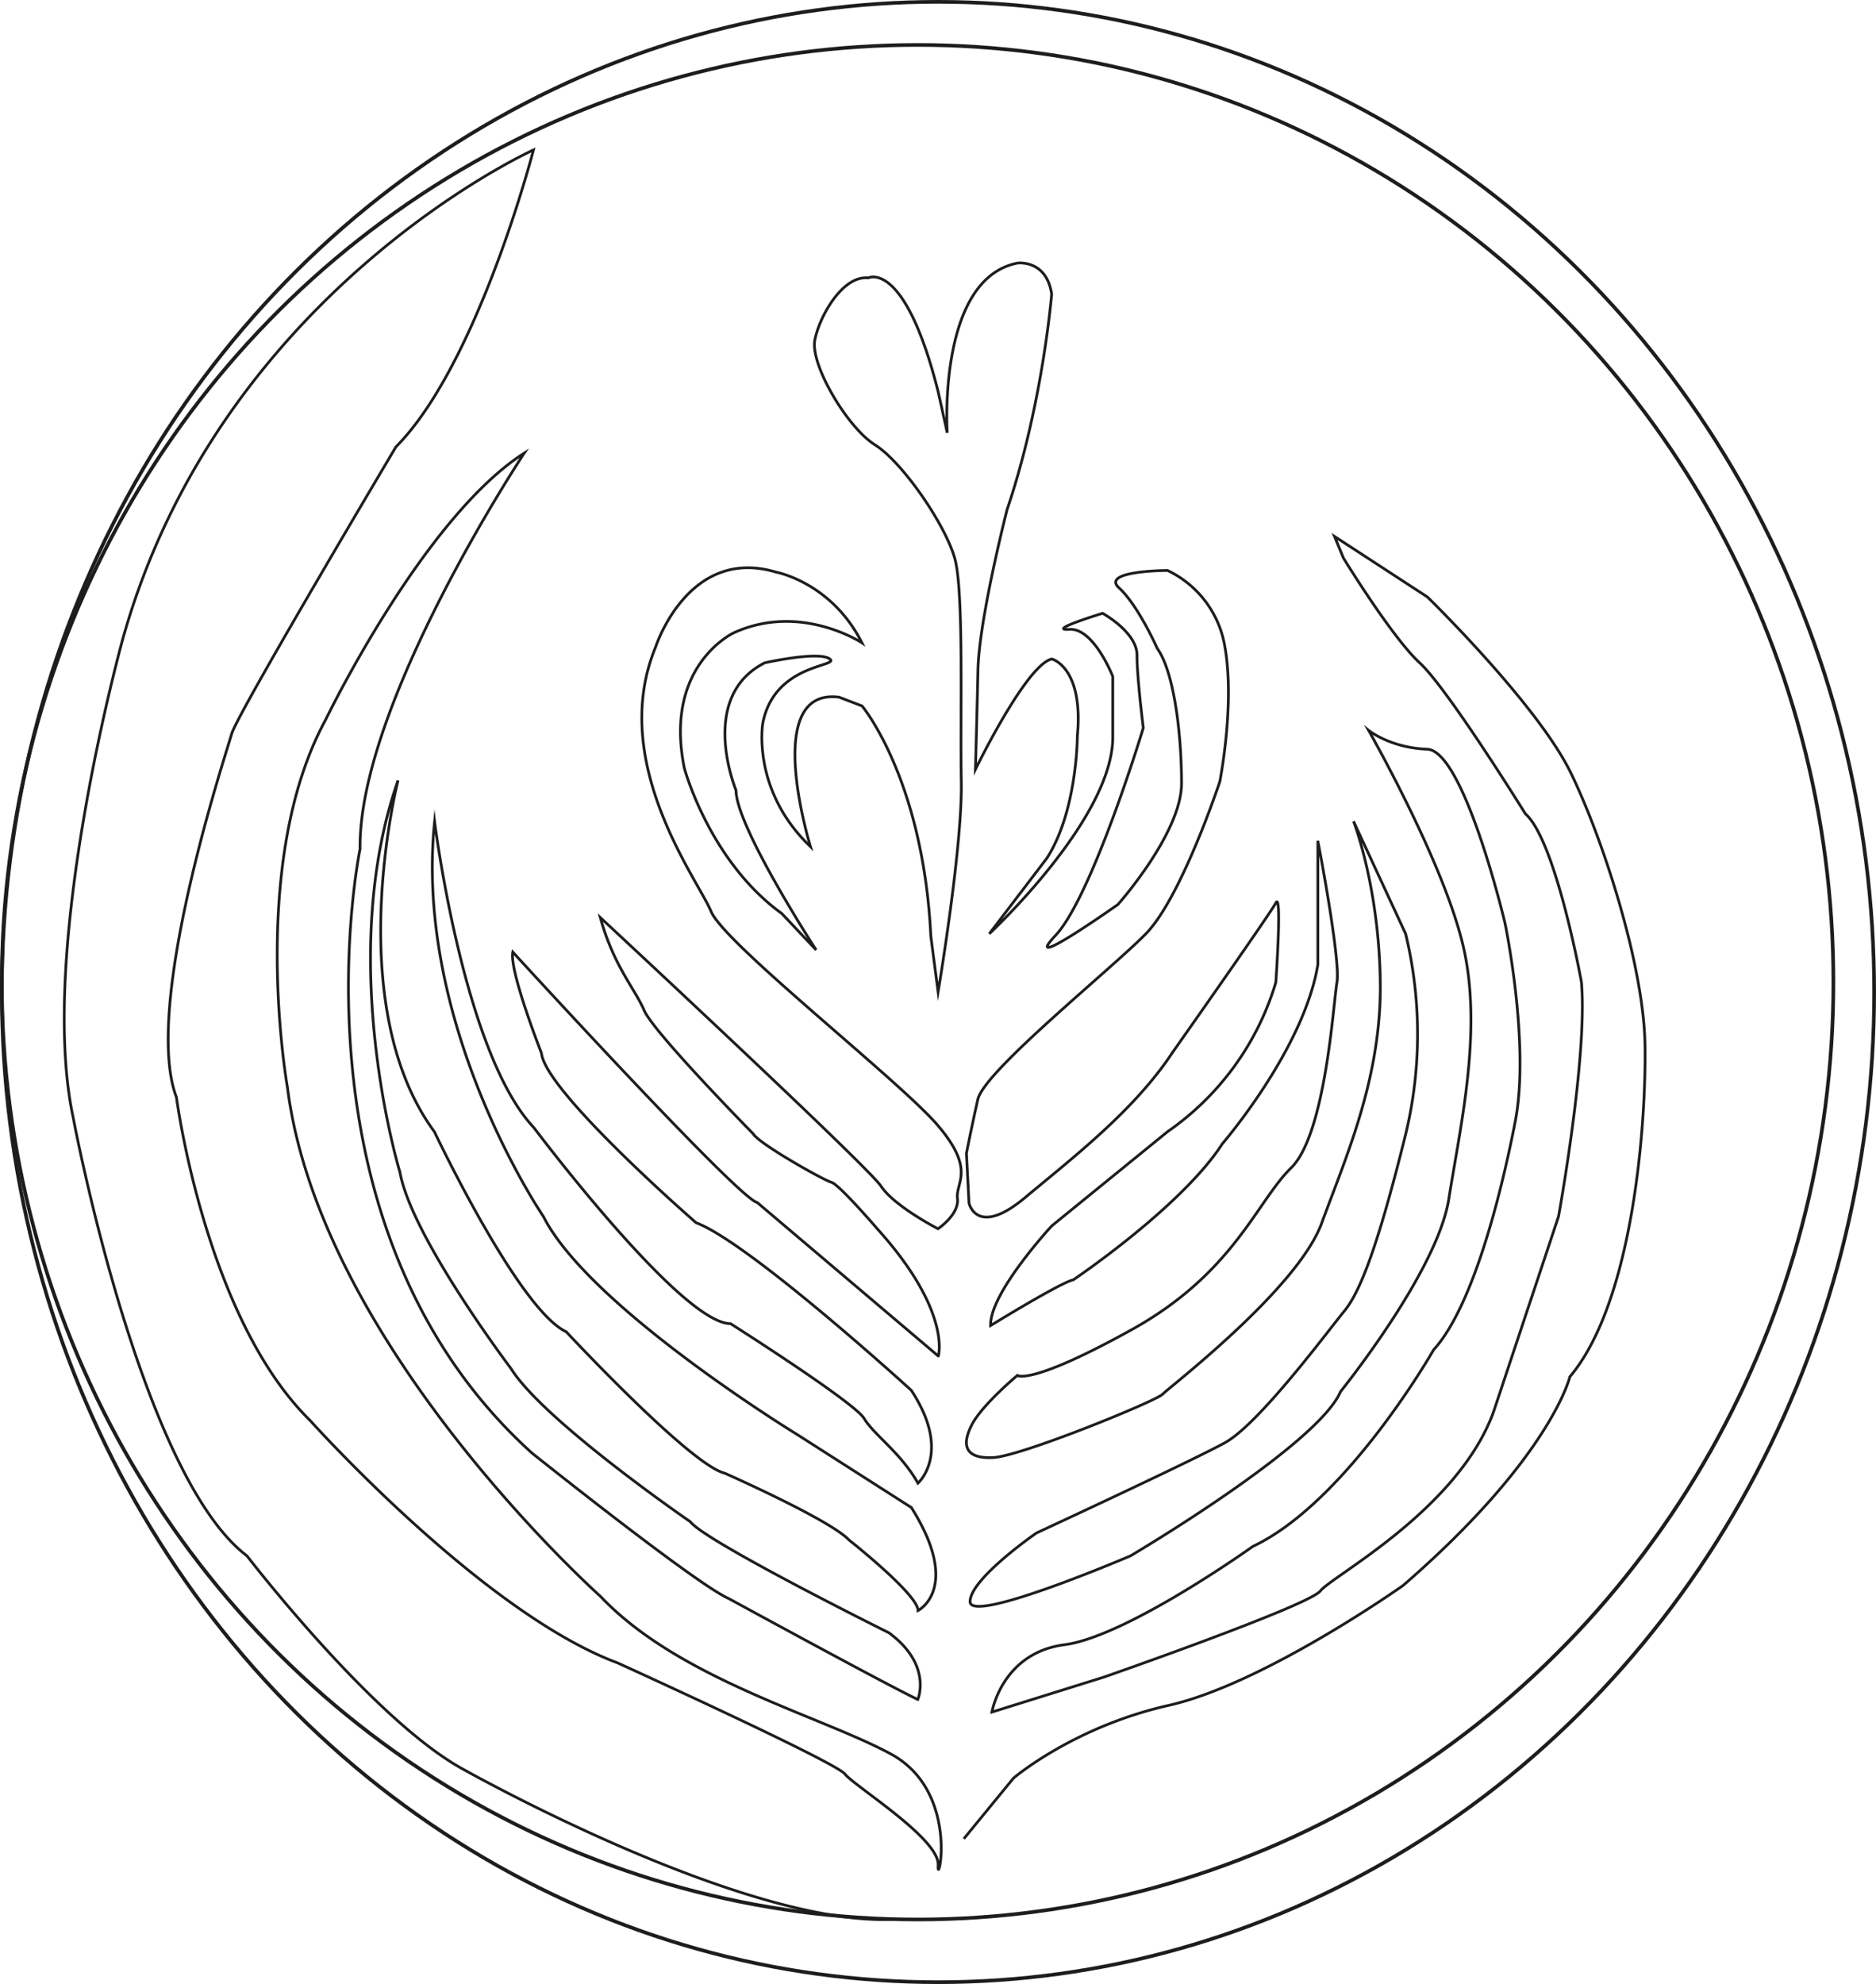 <svg id="Layer_1" data-name="Layer 1" xmlns="http://www.w3.org/2000/svg" viewBox="0 0 515.32 544.8"><defs><style>.cls-1,.cls-2{fill:none;stroke:#1d1d1b;stroke-miterlimit:10;}.cls-2{stroke-width:0.75px;}</style></defs><ellipse class="cls-1" cx="257.66" cy="272.4" rx="257.16" ry="271.9"/><ellipse class="cls-1" cx="252.06" cy="269.71" rx="251.56" ry="257.37"/><path class="cls-2" d="M291.74,708.6c-41.7,2.53-119.61-41.53-119.61-41.53-24.66-13.87-58.76-58.25-58.76-58.25C84,586.64,65.63,488.46,65.63,488.46,55.67,441.86,79.27,357,79.27,357c26.76-95.41,112.8-134.24,112.8-134.24s-15.22,58.8-37.78,81.54c0,0-43.54,73.22-45.11,78.77S84.52,458,94,482.91c0,0,7.87,60.46,36.73,88.75,0,0,47.21,52.7,84.46,66.56,0,0,59.81,27.18,62.43,30.51s26,17.75,25.61,25,6.39-20-13-30.51-58.23-20.52-79.74-43.26c0,0-77.12-68.78-86-139.78,0,0-11-61.57,10.49-100.95,0,0,26.76-55.47,54.56-73.22,0,0-45.64,68.78-45.11,108.72,0,0-21.51,103.72,47.21,165.85,0,0,45.12,36.05,54,39.93,0,0,44.75,24.41,52,27.74,0,0,4.12-9.43-7.94-18.31,0,0-50.37-25-54.56-30.5,0,0-40.4-27.74-49.32-42.16,0,0-27.28-36.06-30.43-53.81,0,0-17.83-58.24-.52-107.6,0,0-15.74,61.57,10,96.51,0,0,23.08,48.81,36.2,54.91,0,0,34.1,36.61,43.54,38.83,0,0,28.85,12.76,34.1,18.31,0,0,19,15,19,19.41,0,0,12.13-6.1-1.84-28.29l-31.29-20s-57.18-34.94-69.77-59.9c0,0-35.67-52.24-29.9-108.49,0,0,7.87,63.56,27.28,84.08,0,0,40.39,53.81,54,53.81,0,0,34.1,21.63,36.73,26.07s10.12,9.43,14.76,17.75c0,0,9.5-8.32-1.84-25.52,0,0-44.4-40.49-59.09-46,0,0-41.45-36-42.49-46.59,0,0-8.92-22.74-7.87-27.74,0,0,61.9,67.68,67.15,68.78l49.74,42.16S307,541.71,286.5,519c0,0-10.49-12.21-12.59-12.76S254,495.67,252.4,492.9c0,0-27.28-27.74-29.91-33.84s-8.39-12.2-12.06-25.52c0,0,73.44,68.23,77.12,73.78S303.19,519,303.19,519s5.87-3.89,5.34-8.32,5.05-7.77-5.34-20-58.66-49.92-62.33-58.8-28.33-41.05-15.22-72.66c0,0,8.92-27.74,33.05-20.53,0,0,15.22,2.78,23.61,19.42,0,0-16.79-11.1-35.15-2.78,0,0-19.41,8.88-13.64,37.17,0,0,6.82,25.51,26.76,39.93l9.44,10s-22-33.84-22-43.82c0,0-10.63-25.62,7.87-35,0,0,14.68-3.32,17.83-1.11s-15.21,1.11-18.36,17.75c0,0-3.15,18.31,13.12,33.84,0,0-13.64-43.82,7.87-41.05l6.29,2.41s16.79,20,18.89,63.23l2,15.27s6.7-39.67,6.37-57.79.72-51.78-1.73-61-14.34-26.62-22-31.43S268,281.56,269.36,274.9s7.69-17.75,14.69-17c0,0,9.95-5.17,19.14,31.07l2.54,11.46s-2.79-42.16,19.24-46.59c0,0,8-1.11,9.44,8.5,0,0-2.45,30.32-12.24,59.17,0,0-7.69,29.95-8,44s-.7,27.37-.7,27.37,14-28.85,21-30.33c0,0,8.75,2.22,7,21.08,0,0,0,20.71-8.4,33.65L317.28,438s34.27-31.8,33.92-54.36V367.35S346,354,339.31,354.41,348.4,350,348.4,350s9.45,5.18,9.45,11.47,1.74,20,1.74,20-14,46.23-24.13,57,17.14-8.5,17.14-8.5,17.49-19.6,17.49-33.28-2.1-30.7-6.65-37c0,0-5.24-11.84-10.49-16.64s13.29-4.81,13.29-4.81A28.26,28.26,0,0,1,382,359.22c2.8,15.9-1.4,37-1.4,37S370.09,428,360.29,438s-44.41,37.72-46.16,45.49S311,498.26,311,498.26l.7,13.68s2.1,9.61,15.39-1.48,30.08-24,40.57-39.94c0,0,26.58-37.72,28.33-41s0,21.81,0,21.81a76.44,76.44,0,0,1-29.73,41l-31.83,25.89s-17.13,18.49-16.78,27.36c0,0,19.23-11.83,22.73-12.57,0,0,29.73-20,40.92-37.35,0,0,22.38-25.89,26.23-49.18v-34s6.29,32.54,5.25,38.82-3.15,41.79-12.6,51-15.73,28.84-43.71,44.37S325,559.27,325,559.27s-9.79,8.14-12.59,13.69-1.75,9.24,5.94,8.87,44.77-15.53,46.52-17.38,37.07-28.84,43.72-47,16.44-39.94,16.09-66.2-7.35-44.14-7.35-44.14L431.64,438a117.27,117.27,0,0,1,0,55.1c-7.34,29.58-12.24,42.9-16.79,48.44S391.42,572.59,382,577.76s-51.76,24.78-51.76,24.78S312,615.11,312,621.4s44.07-12.58,44.07-12.58,51.41-30.32,57.7-45.11c0,0,26.59-32.91,29.73-52.88s9.45-46.59,3.85-69.89c-4.41-18.34-17.92-44.25-23.47-54.44-1.49-2.75-2.41-4.36-2.41-4.36s5.94,4.81,16.09,5.18S458.92,435,458.92,435s7,33.28,2.8,54.73-11.89,51-22.38,62.5c0,0-23.79,41.78-49.67,54,0,0-34.62,24.77-51.76,27S318,651.72,318,651.72l30.78-9.61s56.31-19.6,59.46-23.67,37.77-22.19,47.56-49.18l17.84-53.62s8.05-44,6.3-64.35c0,0-7-38.82-15.39-46.22,0,0-21.34-34.39-29-41.42s-21-28.84-21-28.84l-2.44-5.92,25.53,16.64S468,375.12,477.11,394,497,446.86,497.39,468.3s-3.14,70.63-20.63,91.34c0,0-5.25,22.19-45.82,57.32,0,0-38.12,27-64.35,32.91s-42.67,20-42.67,20l-13.64,16.64" transform="translate(-45.53 -181.59)"/><path class="cls-1" d="M29.35,352.3" transform="translate(-45.53 -181.59)"/></svg>